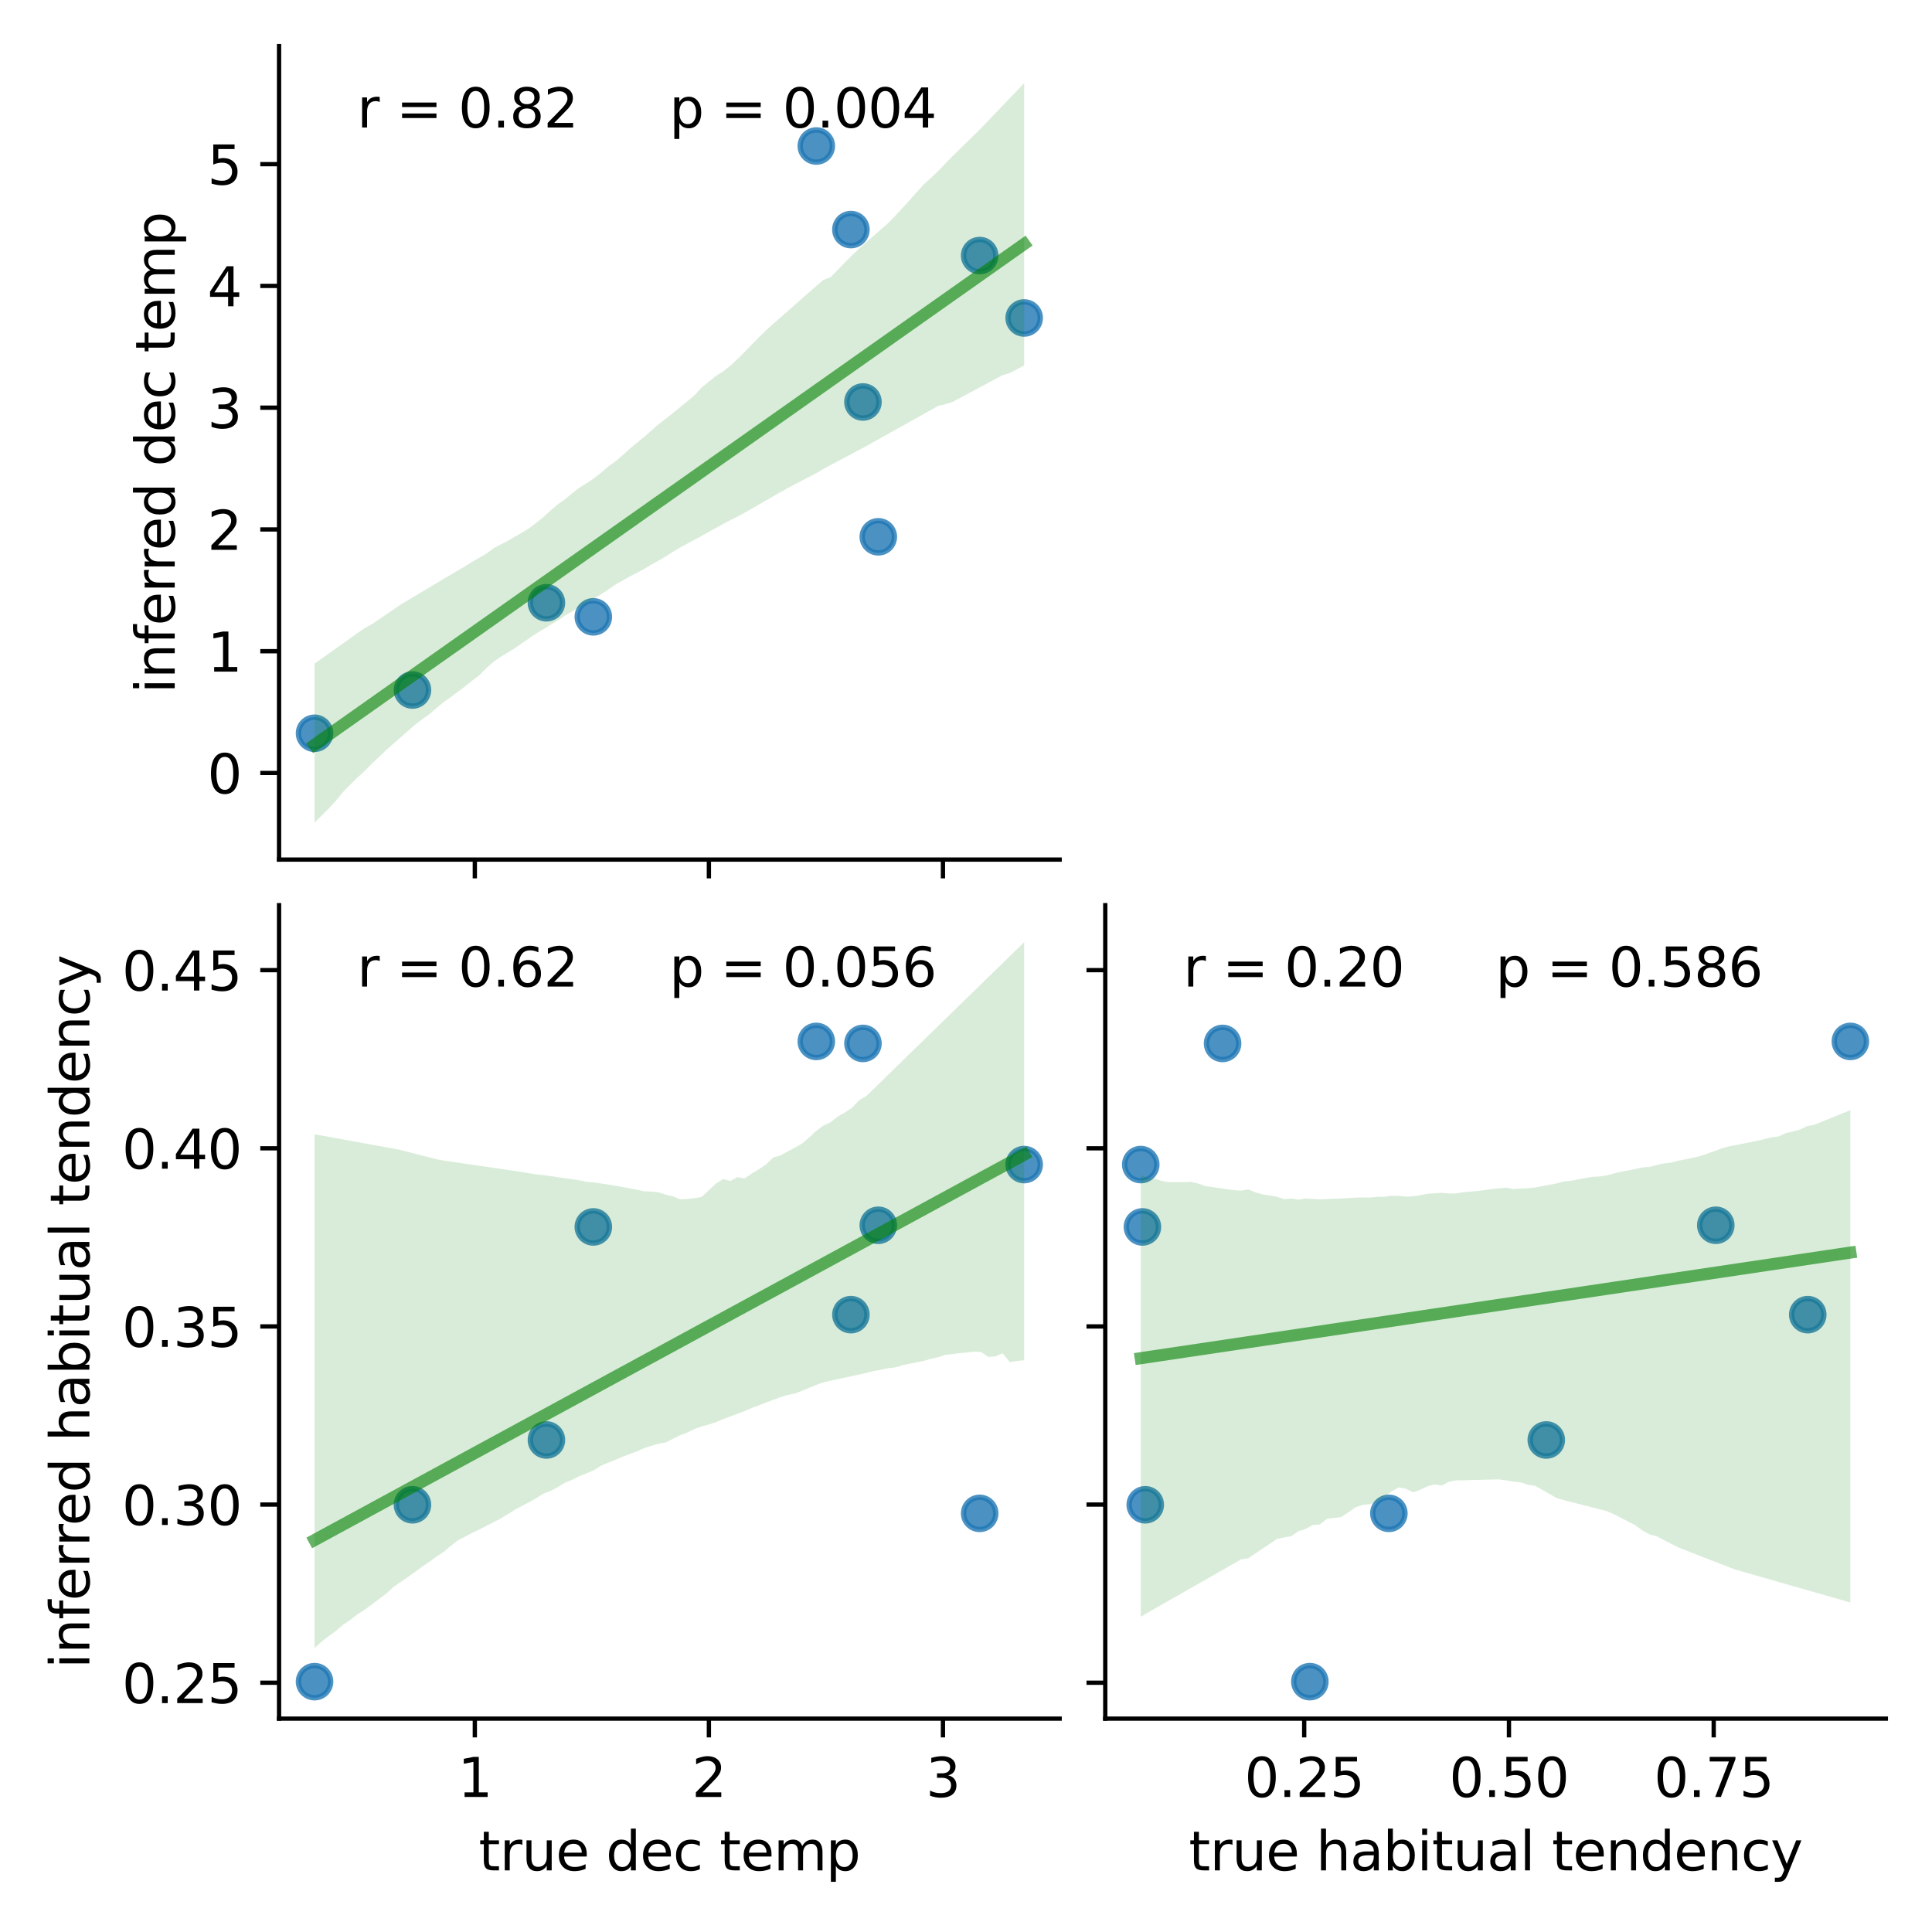 <?xml version="1.0" encoding="utf-8" standalone="no"?>
<!DOCTYPE svg PUBLIC "-//W3C//DTD SVG 1.1//EN"
  "http://www.w3.org/Graphics/SVG/1.1/DTD/svg11.dtd">
<svg xmlns:xlink="http://www.w3.org/1999/xlink" width="360pt" height="360pt" viewBox="0 0 360 360" xmlns="http://www.w3.org/2000/svg" version="1.1">
 <defs>
  <style type="text/css">*{stroke-linejoin: round; stroke-linecap: butt}</style>
 </defs>
 <g id="figure_1">
  <g id="patch_1">
   <path d="M 0 360 
L 360 360 
L 360 0 
L 0 0 
z
" style="fill: #ffffff"/>
  </g>
  <g id="axes_1">
   <g id="patch_2">
    <path d="M 52 160.17 
L 197.45 160.17 
L 197.45 8.6 
L 52 8.6 
z
" style="fill: #ffffff"/>
   </g>
   <g id="PathCollection_1">
    <defs>
     <path id="m4f08f0eeec" d="M 0 3 
C 0.796 3 1.559 2.684 2.121 2.121 
C 2.684 1.559 3 0.796 3 0 
C 3 -0.796 2.684 -1.559 2.121 -2.121 
C 1.559 -2.684 0.796 -3 0 -3 
C -0.796 -3 -1.559 -2.684 -2.121 -2.121 
C -2.684 -1.559 -3 -0.796 -3 0 
C -3 0.796 -2.684 1.559 -2.121 2.121 
C -1.559 2.684 -0.796 3 0 3 
z
" style="stroke: #1f77b4; stroke-opacity: 0.8"/>
    </defs>
    <g clip-path="url(#pb8874074b0)">
     <use xlink:href="#m4f08f0eeec" x="101.819" y="112.316" style="fill: #1f77b4; fill-opacity: 0.8; stroke: #1f77b4; stroke-opacity: 0.8"/>
     <use xlink:href="#m4f08f0eeec" x="152.105" y="27.208" style="fill: #1f77b4; fill-opacity: 0.8; stroke: #1f77b4; stroke-opacity: 0.8"/>
     <use xlink:href="#m4f08f0eeec" x="190.839" y="59.248" style="fill: #1f77b4; fill-opacity: 0.8; stroke: #1f77b4; stroke-opacity: 0.8"/>
     <use xlink:href="#m4f08f0eeec" x="76.854" y="128.574" style="fill: #1f77b4; fill-opacity: 0.8; stroke: #1f77b4; stroke-opacity: 0.8"/>
     <use xlink:href="#m4f08f0eeec" x="163.658" y="100.026" style="fill: #1f77b4; fill-opacity: 0.8; stroke: #1f77b4; stroke-opacity: 0.8"/>
     <use xlink:href="#m4f08f0eeec" x="158.553" y="42.778" style="fill: #1f77b4; fill-opacity: 0.8; stroke: #1f77b4; stroke-opacity: 0.8"/>
     <use xlink:href="#m4f08f0eeec" x="182.548" y="47.622" style="fill: #1f77b4; fill-opacity: 0.8; stroke: #1f77b4; stroke-opacity: 0.8"/>
     <use xlink:href="#m4f08f0eeec" x="58.611" y="136.636" style="fill: #1f77b4; fill-opacity: 0.8; stroke: #1f77b4; stroke-opacity: 0.8"/>
     <use xlink:href="#m4f08f0eeec" x="110.559" y="114.94" style="fill: #1f77b4; fill-opacity: 0.8; stroke: #1f77b4; stroke-opacity: 0.8"/>
     <use xlink:href="#m4f08f0eeec" x="160.797" y="74.902" style="fill: #1f77b4; fill-opacity: 0.8; stroke: #1f77b4; stroke-opacity: 0.8"/>
    </g>
   </g>
   <g id="PolyCollection_1">
    <path d="M 58.611 123.635 
L 58.611 153.28 
L 59.947 151.958 
L 61.283 150.624 
L 62.618 149.179 
L 63.954 147.542 
L 65.29 146.179 
L 66.625 144.886 
L 67.961 143.64 
L 69.296 142.304 
L 70.632 141.031 
L 71.968 139.753 
L 73.303 138.579 
L 74.639 137.406 
L 75.975 136.237 
L 77.31 135.067 
L 78.646 134.049 
L 79.981 133.102 
L 81.317 131.945 
L 82.653 130.833 
L 83.988 129.903 
L 85.324 128.886 
L 86.66 127.9 
L 87.995 126.832 
L 89.331 125.82 
L 90.666 124.452 
L 92.002 123.285 
L 93.338 122.367 
L 94.673 121.55 
L 96.009 120.734 
L 97.345 119.796 
L 98.68 118.874 
L 100.016 117.989 
L 101.351 117.184 
L 102.687 116.343 
L 104.023 115.571 
L 105.358 114.65 
L 106.694 113.889 
L 108.03 113.094 
L 109.365 112.258 
L 110.701 111.509 
L 112.037 110.712 
L 113.372 109.832 
L 114.708 108.91 
L 116.043 108.161 
L 117.379 107.399 
L 118.715 106.725 
L 120.05 106.001 
L 121.386 105.191 
L 122.722 104.467 
L 124.057 103.675 
L 125.393 102.817 
L 126.728 102.042 
L 128.064 101.304 
L 129.4 100.577 
L 130.735 99.862 
L 132.071 99.101 
L 133.407 98.37 
L 134.742 97.64 
L 136.078 96.929 
L 137.413 96.276 
L 138.749 95.547 
L 140.085 94.778 
L 141.42 94.009 
L 142.756 93.241 
L 144.092 92.472 
L 145.427 91.703 
L 146.763 90.963 
L 148.099 90.235 
L 149.434 89.55 
L 150.77 88.864 
L 152.105 88.178 
L 153.441 87.385 
L 154.777 86.654 
L 156.112 85.945 
L 157.448 85.236 
L 158.784 84.527 
L 160.119 83.817 
L 161.455 83.104 
L 162.79 82.357 
L 164.126 81.611 
L 165.462 80.864 
L 166.797 80.118 
L 168.133 79.371 
L 169.469 78.625 
L 170.804 77.878 
L 172.14 77.132 
L 173.475 76.385 
L 174.811 75.639 
L 176.147 75.324 
L 177.482 74.897 
L 178.818 74.184 
L 180.154 73.471 
L 181.489 72.757 
L 182.825 72.044 
L 184.16 71.331 
L 185.496 70.618 
L 186.832 69.904 
L 188.167 69.505 
L 189.503 68.8 
L 190.839 68.095 
L 190.839 15.49 
L 190.839 15.49 
L 189.503 16.886 
L 188.167 18.281 
L 186.832 19.677 
L 185.496 21.073 
L 184.16 22.469 
L 182.825 23.865 
L 181.489 25.189 
L 180.154 26.495 
L 178.818 27.801 
L 177.482 29.107 
L 176.147 30.479 
L 174.811 31.874 
L 173.475 33.14 
L 172.14 34.353 
L 170.804 35.832 
L 169.469 37.312 
L 168.133 38.792 
L 166.797 40.242 
L 165.462 41.594 
L 164.126 42.767 
L 162.79 43.94 
L 161.455 45.114 
L 160.119 46.29 
L 158.784 47.537 
L 157.448 48.909 
L 156.112 50.278 
L 154.777 51.651 
L 153.441 52.141 
L 152.105 53.296 
L 150.77 54.459 
L 149.434 55.633 
L 148.099 56.807 
L 146.763 57.986 
L 145.427 59.159 
L 144.092 60.329 
L 142.756 61.527 
L 141.42 62.835 
L 140.085 64.202 
L 138.749 65.575 
L 137.413 66.914 
L 136.078 68.157 
L 134.742 69.21 
L 133.407 70.041 
L 132.071 71.123 
L 130.735 72.218 
L 129.4 73.658 
L 128.064 74.764 
L 126.728 75.873 
L 125.393 76.97 
L 124.057 78.021 
L 122.722 79.044 
L 121.386 80.214 
L 120.05 81.383 
L 118.715 82.487 
L 117.379 83.587 
L 116.043 84.803 
L 114.708 85.952 
L 113.372 86.895 
L 112.037 88.053 
L 110.701 89.097 
L 109.365 90.008 
L 108.03 90.82 
L 106.694 91.849 
L 105.358 92.969 
L 104.023 93.905 
L 102.687 95.043 
L 101.351 96.264 
L 100.016 97.35 
L 98.68 98.376 
L 97.345 99.203 
L 96.009 99.959 
L 94.673 100.75 
L 93.338 101.439 
L 92.002 102.129 
L 90.666 103.129 
L 89.331 103.925 
L 87.995 104.686 
L 86.66 105.509 
L 85.324 106.299 
L 83.988 107.089 
L 82.653 107.879 
L 81.317 108.674 
L 79.981 109.471 
L 78.646 110.268 
L 77.31 111.064 
L 75.975 111.861 
L 74.639 112.666 
L 73.303 113.58 
L 71.968 114.494 
L 70.632 115.41 
L 69.296 116.295 
L 67.961 117.041 
L 66.625 117.96 
L 65.29 118.91 
L 63.954 119.86 
L 62.618 120.811 
L 61.283 121.761 
L 59.947 122.712 
L 58.611 123.635 
z
" clip-path="url(#pb8874074b0)" style="fill: #008000; fill-opacity: 0.15"/>
   </g>
   <g id="matplotlib.axis_1">
    <g id="xtick_1">
     <g id="line2d_1">
      <defs>
       <path id="mfe75485757" d="M 0 0 
L 0 3.5 
" style="stroke: #000000; stroke-width: 0.8"/>
      </defs>
      <g>
       <use xlink:href="#mfe75485757" x="88.478" y="160.17" style="stroke: #000000; stroke-width: 0.8"/>
      </g>
     </g>
    </g>
    <g id="xtick_2">
     <g id="line2d_2">
      <g>
       <use xlink:href="#mfe75485757" x="132.092" y="160.17" style="stroke: #000000; stroke-width: 0.8"/>
      </g>
     </g>
    </g>
    <g id="xtick_3">
     <g id="line2d_3">
      <g>
       <use xlink:href="#mfe75485757" x="175.706" y="160.17" style="stroke: #000000; stroke-width: 0.8"/>
      </g>
     </g>
    </g>
   </g>
   <g id="matplotlib.axis_2">
    <g id="ytick_1">
     <g id="line2d_4">
      <defs>
       <path id="m437e0c4a50" d="M 0 0 
L -3.5 0 
" style="stroke: #000000; stroke-width: 0.8"/>
      </defs>
      <g>
       <use xlink:href="#m437e0c4a50" x="52" y="144.032" style="stroke: #000000; stroke-width: 0.8"/>
      </g>
     </g>
     <g id="text_1">
      <!-- 0 -->
      <g transform="translate(38.638 147.831) scale(0.1 -0.1)">
       <defs>
        <path id="DejaVuSans-30" d="M 2034 4250 
Q 1547 4250 1301 3770 
Q 1056 3291 1056 2328 
Q 1056 1369 1301 889 
Q 1547 409 2034 409 
Q 2525 409 2770 889 
Q 3016 1369 3016 2328 
Q 3016 3291 2770 3770 
Q 2525 4250 2034 4250 
z
M 2034 4750 
Q 2819 4750 3233 4129 
Q 3647 3509 3647 2328 
Q 3647 1150 3233 529 
Q 2819 -91 2034 -91 
Q 1250 -91 836 529 
Q 422 1150 422 2328 
Q 422 3509 836 4129 
Q 1250 4750 2034 4750 
z
" transform="scale(0.016)"/>
       </defs>
       <use xlink:href="#DejaVuSans-30"/>
      </g>
     </g>
    </g>
    <g id="ytick_2">
     <g id="line2d_5">
      <g>
       <use xlink:href="#m437e0c4a50" x="52" y="121.343" style="stroke: #000000; stroke-width: 0.8"/>
      </g>
     </g>
     <g id="text_2">
      <!-- 1 -->
      <g transform="translate(38.638 125.142) scale(0.1 -0.1)">
       <defs>
        <path id="DejaVuSans-31" d="M 794 531 
L 1825 531 
L 1825 4091 
L 703 3866 
L 703 4441 
L 1819 4666 
L 2450 4666 
L 2450 531 
L 3481 531 
L 3481 0 
L 794 0 
L 794 531 
z
" transform="scale(0.016)"/>
       </defs>
       <use xlink:href="#DejaVuSans-31"/>
      </g>
     </g>
    </g>
    <g id="ytick_3">
     <g id="line2d_6">
      <g>
       <use xlink:href="#m437e0c4a50" x="52" y="98.654" style="stroke: #000000; stroke-width: 0.8"/>
      </g>
     </g>
     <g id="text_3">
      <!-- 2 -->
      <g transform="translate(38.638 102.453) scale(0.1 -0.1)">
       <defs>
        <path id="DejaVuSans-32" d="M 1228 531 
L 3431 531 
L 3431 0 
L 469 0 
L 469 531 
Q 828 903 1448 1529 
Q 2069 2156 2228 2338 
Q 2531 2678 2651 2914 
Q 2772 3150 2772 3378 
Q 2772 3750 2511 3984 
Q 2250 4219 1831 4219 
Q 1534 4219 1204 4116 
Q 875 4013 500 3803 
L 500 4441 
Q 881 4594 1212 4672 
Q 1544 4750 1819 4750 
Q 2544 4750 2975 4387 
Q 3406 4025 3406 3419 
Q 3406 3131 3298 2873 
Q 3191 2616 2906 2266 
Q 2828 2175 2409 1742 
Q 1991 1309 1228 531 
z
" transform="scale(0.016)"/>
       </defs>
       <use xlink:href="#DejaVuSans-32"/>
      </g>
     </g>
    </g>
    <g id="ytick_4">
     <g id="line2d_7">
      <g>
       <use xlink:href="#m437e0c4a50" x="52" y="75.966" style="stroke: #000000; stroke-width: 0.8"/>
      </g>
     </g>
     <g id="text_4">
      <!-- 3 -->
      <g transform="translate(38.638 79.765) scale(0.1 -0.1)">
       <defs>
        <path id="DejaVuSans-33" d="M 2597 2516 
Q 3050 2419 3304 2112 
Q 3559 1806 3559 1356 
Q 3559 666 3084 287 
Q 2609 -91 1734 -91 
Q 1441 -91 1130 -33 
Q 819 25 488 141 
L 488 750 
Q 750 597 1062 519 
Q 1375 441 1716 441 
Q 2309 441 2620 675 
Q 2931 909 2931 1356 
Q 2931 1769 2642 2001 
Q 2353 2234 1838 2234 
L 1294 2234 
L 1294 2753 
L 1863 2753 
Q 2328 2753 2575 2939 
Q 2822 3125 2822 3475 
Q 2822 3834 2567 4026 
Q 2313 4219 1838 4219 
Q 1578 4219 1281 4162 
Q 984 4106 628 3988 
L 628 4550 
Q 988 4650 1302 4700 
Q 1616 4750 1894 4750 
Q 2613 4750 3031 4423 
Q 3450 4097 3450 3541 
Q 3450 3153 3228 2886 
Q 3006 2619 2597 2516 
z
" transform="scale(0.016)"/>
       </defs>
       <use xlink:href="#DejaVuSans-33"/>
      </g>
     </g>
    </g>
    <g id="ytick_5">
     <g id="line2d_8">
      <g>
       <use xlink:href="#m437e0c4a50" x="52" y="53.277" style="stroke: #000000; stroke-width: 0.8"/>
      </g>
     </g>
     <g id="text_5">
      <!-- 4 -->
      <g transform="translate(38.638 57.076) scale(0.1 -0.1)">
       <defs>
        <path id="DejaVuSans-34" d="M 2419 4116 
L 825 1625 
L 2419 1625 
L 2419 4116 
z
M 2253 4666 
L 3047 4666 
L 3047 1625 
L 3713 1625 
L 3713 1100 
L 3047 1100 
L 3047 0 
L 2419 0 
L 2419 1100 
L 313 1100 
L 313 1709 
L 2253 4666 
z
" transform="scale(0.016)"/>
       </defs>
       <use xlink:href="#DejaVuSans-34"/>
      </g>
     </g>
    </g>
    <g id="ytick_6">
     <g id="line2d_9">
      <g>
       <use xlink:href="#m437e0c4a50" x="52" y="30.588" style="stroke: #000000; stroke-width: 0.8"/>
      </g>
     </g>
     <g id="text_6">
      <!-- 5 -->
      <g transform="translate(38.638 34.387) scale(0.1 -0.1)">
       <defs>
        <path id="DejaVuSans-35" d="M 691 4666 
L 3169 4666 
L 3169 4134 
L 1269 4134 
L 1269 2991 
Q 1406 3038 1543 3061 
Q 1681 3084 1819 3084 
Q 2600 3084 3056 2656 
Q 3513 2228 3513 1497 
Q 3513 744 3044 326 
Q 2575 -91 1722 -91 
Q 1428 -91 1123 -41 
Q 819 9 494 109 
L 494 744 
Q 775 591 1075 516 
Q 1375 441 1709 441 
Q 2250 441 2565 725 
Q 2881 1009 2881 1497 
Q 2881 1984 2565 2268 
Q 2250 2553 1709 2553 
Q 1456 2553 1204 2497 
Q 953 2441 691 2322 
L 691 4666 
z
" transform="scale(0.016)"/>
       </defs>
       <use xlink:href="#DejaVuSans-35"/>
      </g>
     </g>
    </g>
    <g id="text_7">
     <!-- inferred dec temp -->
     <g transform="translate(32.558 129.201) rotate(-90) scale(0.1 -0.1)">
      <defs>
       <path id="DejaVuSans-69" d="M 603 3500 
L 1178 3500 
L 1178 0 
L 603 0 
L 603 3500 
z
M 603 4863 
L 1178 4863 
L 1178 4134 
L 603 4134 
L 603 4863 
z
" transform="scale(0.016)"/>
       <path id="DejaVuSans-6e" d="M 3513 2113 
L 3513 0 
L 2938 0 
L 2938 2094 
Q 2938 2591 2744 2837 
Q 2550 3084 2163 3084 
Q 1697 3084 1428 2787 
Q 1159 2491 1159 1978 
L 1159 0 
L 581 0 
L 581 3500 
L 1159 3500 
L 1159 2956 
Q 1366 3272 1645 3428 
Q 1925 3584 2291 3584 
Q 2894 3584 3203 3211 
Q 3513 2838 3513 2113 
z
" transform="scale(0.016)"/>
       <path id="DejaVuSans-66" d="M 2375 4863 
L 2375 4384 
L 1825 4384 
Q 1516 4384 1395 4259 
Q 1275 4134 1275 3809 
L 1275 3500 
L 2222 3500 
L 2222 3053 
L 1275 3053 
L 1275 0 
L 697 0 
L 697 3053 
L 147 3053 
L 147 3500 
L 697 3500 
L 697 3744 
Q 697 4328 969 4595 
Q 1241 4863 1831 4863 
L 2375 4863 
z
" transform="scale(0.016)"/>
       <path id="DejaVuSans-65" d="M 3597 1894 
L 3597 1613 
L 953 1613 
Q 991 1019 1311 708 
Q 1631 397 2203 397 
Q 2534 397 2845 478 
Q 3156 559 3463 722 
L 3463 178 
Q 3153 47 2828 -22 
Q 2503 -91 2169 -91 
Q 1331 -91 842 396 
Q 353 884 353 1716 
Q 353 2575 817 3079 
Q 1281 3584 2069 3584 
Q 2775 3584 3186 3129 
Q 3597 2675 3597 1894 
z
M 3022 2063 
Q 3016 2534 2758 2815 
Q 2500 3097 2075 3097 
Q 1594 3097 1305 2825 
Q 1016 2553 972 2059 
L 3022 2063 
z
" transform="scale(0.016)"/>
       <path id="DejaVuSans-72" d="M 2631 2963 
Q 2534 3019 2420 3045 
Q 2306 3072 2169 3072 
Q 1681 3072 1420 2755 
Q 1159 2438 1159 1844 
L 1159 0 
L 581 0 
L 581 3500 
L 1159 3500 
L 1159 2956 
Q 1341 3275 1631 3429 
Q 1922 3584 2338 3584 
Q 2397 3584 2469 3576 
Q 2541 3569 2628 3553 
L 2631 2963 
z
" transform="scale(0.016)"/>
       <path id="DejaVuSans-64" d="M 2906 2969 
L 2906 4863 
L 3481 4863 
L 3481 0 
L 2906 0 
L 2906 525 
Q 2725 213 2448 61 
Q 2172 -91 1784 -91 
Q 1150 -91 751 415 
Q 353 922 353 1747 
Q 353 2572 751 3078 
Q 1150 3584 1784 3584 
Q 2172 3584 2448 3432 
Q 2725 3281 2906 2969 
z
M 947 1747 
Q 947 1113 1208 752 
Q 1469 391 1925 391 
Q 2381 391 2643 752 
Q 2906 1113 2906 1747 
Q 2906 2381 2643 2742 
Q 2381 3103 1925 3103 
Q 1469 3103 1208 2742 
Q 947 2381 947 1747 
z
" transform="scale(0.016)"/>
       <path id="DejaVuSans-20" transform="scale(0.016)"/>
       <path id="DejaVuSans-63" d="M 3122 3366 
L 3122 2828 
Q 2878 2963 2633 3030 
Q 2388 3097 2138 3097 
Q 1578 3097 1268 2742 
Q 959 2388 959 1747 
Q 959 1106 1268 751 
Q 1578 397 2138 397 
Q 2388 397 2633 464 
Q 2878 531 3122 666 
L 3122 134 
Q 2881 22 2623 -34 
Q 2366 -91 2075 -91 
Q 1284 -91 818 406 
Q 353 903 353 1747 
Q 353 2603 823 3093 
Q 1294 3584 2113 3584 
Q 2378 3584 2631 3529 
Q 2884 3475 3122 3366 
z
" transform="scale(0.016)"/>
       <path id="DejaVuSans-74" d="M 1172 4494 
L 1172 3500 
L 2356 3500 
L 2356 3053 
L 1172 3053 
L 1172 1153 
Q 1172 725 1289 603 
Q 1406 481 1766 481 
L 2356 481 
L 2356 0 
L 1766 0 
Q 1100 0 847 248 
Q 594 497 594 1153 
L 594 3053 
L 172 3053 
L 172 3500 
L 594 3500 
L 594 4494 
L 1172 4494 
z
" transform="scale(0.016)"/>
       <path id="DejaVuSans-6d" d="M 3328 2828 
Q 3544 3216 3844 3400 
Q 4144 3584 4550 3584 
Q 5097 3584 5394 3201 
Q 5691 2819 5691 2113 
L 5691 0 
L 5113 0 
L 5113 2094 
Q 5113 2597 4934 2840 
Q 4756 3084 4391 3084 
Q 3944 3084 3684 2787 
Q 3425 2491 3425 1978 
L 3425 0 
L 2847 0 
L 2847 2094 
Q 2847 2600 2669 2842 
Q 2491 3084 2119 3084 
Q 1678 3084 1418 2786 
Q 1159 2488 1159 1978 
L 1159 0 
L 581 0 
L 581 3500 
L 1159 3500 
L 1159 2956 
Q 1356 3278 1631 3431 
Q 1906 3584 2284 3584 
Q 2666 3584 2933 3390 
Q 3200 3197 3328 2828 
z
" transform="scale(0.016)"/>
       <path id="DejaVuSans-70" d="M 1159 525 
L 1159 -1331 
L 581 -1331 
L 581 3500 
L 1159 3500 
L 1159 2969 
Q 1341 3281 1617 3432 
Q 1894 3584 2278 3584 
Q 2916 3584 3314 3078 
Q 3713 2572 3713 1747 
Q 3713 922 3314 415 
Q 2916 -91 2278 -91 
Q 1894 -91 1617 61 
Q 1341 213 1159 525 
z
M 3116 1747 
Q 3116 2381 2855 2742 
Q 2594 3103 2138 3103 
Q 1681 3103 1420 2742 
Q 1159 2381 1159 1747 
Q 1159 1113 1420 752 
Q 1681 391 2138 391 
Q 2594 391 2855 752 
Q 3116 1113 3116 1747 
z
" transform="scale(0.016)"/>
      </defs>
      <use xlink:href="#DejaVuSans-69"/>
      <use xlink:href="#DejaVuSans-6e" x="27.783"/>
      <use xlink:href="#DejaVuSans-66" x="91.162"/>
      <use xlink:href="#DejaVuSans-65" x="126.367"/>
      <use xlink:href="#DejaVuSans-72" x="187.891"/>
      <use xlink:href="#DejaVuSans-72" x="227.254"/>
      <use xlink:href="#DejaVuSans-65" x="266.117"/>
      <use xlink:href="#DejaVuSans-64" x="327.641"/>
      <use xlink:href="#DejaVuSans-20" x="391.117"/>
      <use xlink:href="#DejaVuSans-64" x="422.904"/>
      <use xlink:href="#DejaVuSans-65" x="486.381"/>
      <use xlink:href="#DejaVuSans-63" x="547.904"/>
      <use xlink:href="#DejaVuSans-20" x="602.885"/>
      <use xlink:href="#DejaVuSans-74" x="634.672"/>
      <use xlink:href="#DejaVuSans-65" x="673.881"/>
      <use xlink:href="#DejaVuSans-6d" x="735.404"/>
      <use xlink:href="#DejaVuSans-70" x="832.816"/>
     </g>
    </g>
   </g>
   <g id="line2d_10">
    <path d="M 58.611 138.773 
L 59.947 137.83 
L 61.283 136.888 
L 62.618 135.945 
L 63.954 135.003 
L 65.29 134.061 
L 66.625 133.118 
L 67.961 132.176 
L 69.296 131.233 
L 70.632 130.291 
L 71.968 129.348 
L 73.303 128.406 
L 74.639 127.464 
L 75.975 126.521 
L 77.31 125.579 
L 78.646 124.636 
L 79.981 123.694 
L 81.317 122.751 
L 82.653 121.809 
L 83.988 120.867 
L 85.324 119.924 
L 86.66 118.982 
L 87.995 118.039 
L 89.331 117.097 
L 90.666 116.154 
L 92.002 115.212 
L 93.338 114.27 
L 94.673 113.327 
L 96.009 112.385 
L 97.345 111.442 
L 98.68 110.5 
L 100.016 109.557 
L 101.351 108.615 
L 102.687 107.673 
L 104.023 106.73 
L 105.358 105.788 
L 106.694 104.845 
L 108.03 103.903 
L 109.365 102.96 
L 110.701 102.018 
L 112.037 101.076 
L 113.372 100.133 
L 114.708 99.191 
L 116.043 98.248 
L 117.379 97.306 
L 118.715 96.364 
L 120.05 95.421 
L 121.386 94.479 
L 122.722 93.536 
L 124.057 92.594 
L 125.393 91.651 
L 126.728 90.709 
L 128.064 89.767 
L 129.4 88.824 
L 130.735 87.882 
L 132.071 86.939 
L 133.407 85.997 
L 134.742 85.054 
L 136.078 84.112 
L 137.413 83.17 
L 138.749 82.227 
L 140.085 81.285 
L 141.42 80.342 
L 142.756 79.4 
L 144.092 78.457 
L 145.427 77.515 
L 146.763 76.573 
L 148.099 75.63 
L 149.434 74.688 
L 150.77 73.745 
L 152.105 72.803 
L 153.441 71.86 
L 154.777 70.918 
L 156.112 69.976 
L 157.448 69.033 
L 158.784 68.091 
L 160.119 67.148 
L 161.455 66.206 
L 162.79 65.263 
L 164.126 64.321 
L 165.462 63.379 
L 166.797 62.436 
L 168.133 61.494 
L 169.469 60.551 
L 170.804 59.609 
L 172.14 58.667 
L 173.475 57.724 
L 174.811 56.782 
L 176.147 55.839 
L 177.482 54.897 
L 178.818 53.954 
L 180.154 53.012 
L 181.489 52.07 
L 182.825 51.127 
L 184.16 50.185 
L 185.496 49.242 
L 186.832 48.3 
L 188.167 47.357 
L 189.503 46.415 
L 190.839 45.473 
" clip-path="url(#pb8874074b0)" style="fill: none; stroke: #008000; stroke-opacity: 0.6; stroke-width: 2.25; stroke-linecap: square"/>
   </g>
   <g id="patch_3">
    <path d="M 52 160.17 
L 52 8.6 
" style="fill: none; stroke: #000000; stroke-width: 0.8; stroke-linejoin: miter; stroke-linecap: square"/>
   </g>
   <g id="patch_4">
    <path d="M 52 160.17 
L 197.45 160.17 
" style="fill: none; stroke: #000000; stroke-width: 0.8; stroke-linejoin: miter; stroke-linecap: square"/>
   </g>
   <g id="text_8">
    <!-- r = 0.82  -->
    <g transform="translate(66.545 23.757) scale(0.1 -0.1)">
     <defs>
      <path id="DejaVuSans-3d" d="M 678 2906 
L 4684 2906 
L 4684 2381 
L 678 2381 
L 678 2906 
z
M 678 1631 
L 4684 1631 
L 4684 1100 
L 678 1100 
L 678 1631 
z
" transform="scale(0.016)"/>
      <path id="DejaVuSans-2e" d="M 684 794 
L 1344 794 
L 1344 0 
L 684 0 
L 684 794 
z
" transform="scale(0.016)"/>
      <path id="DejaVuSans-38" d="M 2034 2216 
Q 1584 2216 1326 1975 
Q 1069 1734 1069 1313 
Q 1069 891 1326 650 
Q 1584 409 2034 409 
Q 2484 409 2743 651 
Q 3003 894 3003 1313 
Q 3003 1734 2745 1975 
Q 2488 2216 2034 2216 
z
M 1403 2484 
Q 997 2584 770 2862 
Q 544 3141 544 3541 
Q 544 4100 942 4425 
Q 1341 4750 2034 4750 
Q 2731 4750 3128 4425 
Q 3525 4100 3525 3541 
Q 3525 3141 3298 2862 
Q 3072 2584 2669 2484 
Q 3125 2378 3379 2068 
Q 3634 1759 3634 1313 
Q 3634 634 3220 271 
Q 2806 -91 2034 -91 
Q 1263 -91 848 271 
Q 434 634 434 1313 
Q 434 1759 690 2068 
Q 947 2378 1403 2484 
z
M 1172 3481 
Q 1172 3119 1398 2916 
Q 1625 2713 2034 2713 
Q 2441 2713 2670 2916 
Q 2900 3119 2900 3481 
Q 2900 3844 2670 4047 
Q 2441 4250 2034 4250 
Q 1625 4250 1398 4047 
Q 1172 3844 1172 3481 
z
" transform="scale(0.016)"/>
     </defs>
     <use xlink:href="#DejaVuSans-72"/>
     <use xlink:href="#DejaVuSans-20" x="41.113"/>
     <use xlink:href="#DejaVuSans-3d" x="72.9"/>
     <use xlink:href="#DejaVuSans-20" x="156.689"/>
     <use xlink:href="#DejaVuSans-30" x="188.477"/>
     <use xlink:href="#DejaVuSans-2e" x="252.1"/>
     <use xlink:href="#DejaVuSans-38" x="283.887"/>
     <use xlink:href="#DejaVuSans-32" x="347.51"/>
     <use xlink:href="#DejaVuSans-20" x="411.133"/>
    </g>
   </g>
   <g id="text_9">
    <!-- p = 0.004 -->
    <g transform="translate(124.725 23.757) scale(0.1 -0.1)">
     <use xlink:href="#DejaVuSans-70"/>
     <use xlink:href="#DejaVuSans-20" x="63.477"/>
     <use xlink:href="#DejaVuSans-3d" x="95.264"/>
     <use xlink:href="#DejaVuSans-20" x="179.053"/>
     <use xlink:href="#DejaVuSans-30" x="210.84"/>
     <use xlink:href="#DejaVuSans-2e" x="274.463"/>
     <use xlink:href="#DejaVuSans-30" x="306.25"/>
     <use xlink:href="#DejaVuSans-30" x="369.873"/>
     <use xlink:href="#DejaVuSans-34" x="433.496"/>
    </g>
   </g>
  </g>
  <g id="axes_2">
   <g id="patch_5">
    <path d="M 52 320.24 
L 197.45 320.24 
L 197.45 168.67 
L 52 168.67 
z
" style="fill: #ffffff"/>
   </g>
   <g id="PathCollection_2">
    <g clip-path="url(#pb552f0aad5)">
     <use xlink:href="#m4f08f0eeec" x="101.819" y="268.319" style="fill: #1f77b4; fill-opacity: 0.8; stroke: #1f77b4; stroke-opacity: 0.8"/>
     <use xlink:href="#m4f08f0eeec" x="152.105" y="194.052" style="fill: #1f77b4; fill-opacity: 0.8; stroke: #1f77b4; stroke-opacity: 0.8"/>
     <use xlink:href="#m4f08f0eeec" x="190.839" y="217" style="fill: #1f77b4; fill-opacity: 0.8; stroke: #1f77b4; stroke-opacity: 0.8"/>
     <use xlink:href="#m4f08f0eeec" x="76.854" y="280.394" style="fill: #1f77b4; fill-opacity: 0.8; stroke: #1f77b4; stroke-opacity: 0.8"/>
     <use xlink:href="#m4f08f0eeec" x="163.658" y="228.31" style="fill: #1f77b4; fill-opacity: 0.8; stroke: #1f77b4; stroke-opacity: 0.8"/>
     <use xlink:href="#m4f08f0eeec" x="158.553" y="244.966" style="fill: #1f77b4; fill-opacity: 0.8; stroke: #1f77b4; stroke-opacity: 0.8"/>
     <use xlink:href="#m4f08f0eeec" x="182.548" y="281.993" style="fill: #1f77b4; fill-opacity: 0.8; stroke: #1f77b4; stroke-opacity: 0.8"/>
     <use xlink:href="#m4f08f0eeec" x="58.611" y="313.35" style="fill: #1f77b4; fill-opacity: 0.8; stroke: #1f77b4; stroke-opacity: 0.8"/>
     <use xlink:href="#m4f08f0eeec" x="110.559" y="228.621" style="fill: #1f77b4; fill-opacity: 0.8; stroke: #1f77b4; stroke-opacity: 0.8"/>
     <use xlink:href="#m4f08f0eeec" x="160.797" y="194.428" style="fill: #1f77b4; fill-opacity: 0.8; stroke: #1f77b4; stroke-opacity: 0.8"/>
    </g>
   </g>
   <g id="PolyCollection_2">
    <path d="M 58.611 211.353 
L 58.611 307.092 
L 59.947 305.88 
L 61.283 304.842 
L 62.618 303.888 
L 63.954 302.716 
L 65.29 301.841 
L 66.625 300.788 
L 67.961 299.952 
L 69.296 298.956 
L 70.632 297.95 
L 71.968 296.947 
L 73.303 295.729 
L 74.639 294.789 
L 75.975 293.867 
L 77.31 292.934 
L 78.646 291.933 
L 79.981 291.051 
L 81.317 290.058 
L 82.653 289.188 
L 83.988 288.058 
L 85.324 287.028 
L 86.66 286.338 
L 87.995 285.626 
L 89.331 284.99 
L 90.666 284.297 
L 92.002 283.616 
L 93.338 282.932 
L 94.673 282.11 
L 96.009 281.275 
L 97.345 280.564 
L 98.68 279.864 
L 100.016 279.096 
L 101.351 278.269 
L 102.687 277.787 
L 104.023 277.028 
L 105.358 276.244 
L 106.694 275.706 
L 108.03 275.019 
L 109.365 274.502 
L 110.701 273.929 
L 112.037 273.083 
L 113.372 272.526 
L 114.708 272.012 
L 116.043 271.432 
L 117.379 270.932 
L 118.715 270.43 
L 120.05 269.83 
L 121.386 269.4 
L 122.722 269.013 
L 124.057 268.784 
L 125.393 268.09 
L 126.728 267.439 
L 128.064 266.932 
L 129.4 266.285 
L 130.735 265.799 
L 132.071 265.44 
L 133.407 264.996 
L 134.742 264.436 
L 136.078 263.94 
L 137.413 263.438 
L 138.749 262.934 
L 140.085 262.349 
L 141.42 261.86 
L 142.756 261.336 
L 144.092 260.841 
L 145.427 260.346 
L 146.763 259.937 
L 148.099 259.663 
L 149.434 259.163 
L 150.77 258.6 
L 152.105 258.044 
L 153.441 257.58 
L 154.777 257.28 
L 156.112 256.985 
L 157.448 256.702 
L 158.784 256.407 
L 160.119 256.112 
L 161.455 255.817 
L 162.79 255.473 
L 164.126 255.239 
L 165.462 254.951 
L 166.797 254.805 
L 168.133 254.393 
L 169.469 254.118 
L 170.804 253.854 
L 172.14 253.578 
L 173.475 253.198 
L 174.811 252.904 
L 176.147 252.452 
L 177.482 252.326 
L 178.818 252.144 
L 180.154 252.017 
L 181.489 251.866 
L 182.825 251.932 
L 184.16 252.847 
L 185.496 252.737 
L 186.832 252.164 
L 188.167 253.821 
L 189.503 253.608 
L 190.839 253.457 
L 190.839 175.56 
L 190.839 175.56 
L 189.503 176.863 
L 188.167 178.166 
L 186.832 179.469 
L 185.496 180.771 
L 184.16 182.072 
L 182.825 183.374 
L 181.489 184.675 
L 180.154 185.977 
L 178.818 187.278 
L 177.482 188.58 
L 176.147 189.881 
L 174.811 191.183 
L 173.475 192.484 
L 172.14 193.786 
L 170.804 195.087 
L 169.469 196.389 
L 168.133 197.69 
L 166.797 198.991 
L 165.462 200.294 
L 164.126 201.6 
L 162.79 202.906 
L 161.455 204.211 
L 160.119 204.976 
L 158.784 206.386 
L 157.448 207.293 
L 156.112 208.028 
L 154.777 209.12 
L 153.441 209.724 
L 152.105 210.701 
L 150.77 211.966 
L 149.434 213.102 
L 148.099 213.866 
L 146.763 214.553 
L 145.427 215.322 
L 144.092 215.675 
L 142.756 216.968 
L 141.42 217.872 
L 140.085 218.675 
L 138.749 219.583 
L 137.413 219.34 
L 136.078 220.054 
L 134.742 219.707 
L 133.407 220.53 
L 132.071 221.787 
L 130.735 223.029 
L 129.4 223.262 
L 128.064 223.407 
L 126.728 223.469 
L 125.393 222.921 
L 124.057 222.62 
L 122.722 222.163 
L 121.386 222.037 
L 120.05 221.989 
L 118.715 221.688 
L 117.379 221.438 
L 116.043 221.192 
L 114.708 220.946 
L 113.372 220.724 
L 112.037 220.529 
L 110.701 220.334 
L 109.365 220.225 
L 108.03 219.946 
L 106.694 219.748 
L 105.358 219.552 
L 104.023 219.357 
L 102.687 219.162 
L 101.351 218.973 
L 100.016 218.841 
L 98.68 218.63 
L 97.345 218.396 
L 96.009 218.201 
L 94.673 218.006 
L 93.338 217.81 
L 92.002 217.615 
L 90.666 217.42 
L 89.331 217.225 
L 87.995 217.03 
L 86.66 216.835 
L 85.324 216.639 
L 83.988 216.444 
L 82.653 216.249 
L 81.317 216.003 
L 79.981 215.659 
L 78.646 215.316 
L 77.31 214.973 
L 75.975 214.63 
L 74.639 214.287 
L 73.303 214.022 
L 71.968 213.778 
L 70.632 213.535 
L 69.296 213.291 
L 67.961 213.048 
L 66.625 212.804 
L 65.29 212.561 
L 63.954 212.318 
L 62.618 212.077 
L 61.283 211.835 
L 59.947 211.594 
L 58.611 211.353 
z
" clip-path="url(#pb552f0aad5)" style="fill: #008000; fill-opacity: 0.15"/>
   </g>
   <g id="matplotlib.axis_3">
    <g id="xtick_4">
     <g id="line2d_11">
      <g>
       <use xlink:href="#mfe75485757" x="88.478" y="320.24" style="stroke: #000000; stroke-width: 0.8"/>
      </g>
     </g>
     <g id="text_10">
      <!-- 1 -->
      <g transform="translate(85.297 334.838) scale(0.1 -0.1)">
       <use xlink:href="#DejaVuSans-31"/>
      </g>
     </g>
    </g>
    <g id="xtick_5">
     <g id="line2d_12">
      <g>
       <use xlink:href="#mfe75485757" x="132.092" y="320.24" style="stroke: #000000; stroke-width: 0.8"/>
      </g>
     </g>
     <g id="text_11">
      <!-- 2 -->
      <g transform="translate(128.911 334.838) scale(0.1 -0.1)">
       <use xlink:href="#DejaVuSans-32"/>
      </g>
     </g>
    </g>
    <g id="xtick_6">
     <g id="line2d_13">
      <g>
       <use xlink:href="#mfe75485757" x="175.706" y="320.24" style="stroke: #000000; stroke-width: 0.8"/>
      </g>
     </g>
     <g id="text_12">
      <!-- 3 -->
      <g transform="translate(172.525 334.838) scale(0.1 -0.1)">
       <use xlink:href="#DejaVuSans-33"/>
      </g>
     </g>
    </g>
    <g id="text_13">
     <!-- true dec temp -->
     <g transform="translate(89.205 348.517) scale(0.1 -0.1)">
      <defs>
       <path id="DejaVuSans-75" d="M 544 1381 
L 544 3500 
L 1119 3500 
L 1119 1403 
Q 1119 906 1312 657 
Q 1506 409 1894 409 
Q 2359 409 2629 706 
Q 2900 1003 2900 1516 
L 2900 3500 
L 3475 3500 
L 3475 0 
L 2900 0 
L 2900 538 
Q 2691 219 2414 64 
Q 2138 -91 1772 -91 
Q 1169 -91 856 284 
Q 544 659 544 1381 
z
M 1991 3584 
L 1991 3584 
z
" transform="scale(0.016)"/>
      </defs>
      <use xlink:href="#DejaVuSans-74"/>
      <use xlink:href="#DejaVuSans-72" x="39.209"/>
      <use xlink:href="#DejaVuSans-75" x="80.322"/>
      <use xlink:href="#DejaVuSans-65" x="143.701"/>
      <use xlink:href="#DejaVuSans-20" x="205.225"/>
      <use xlink:href="#DejaVuSans-64" x="237.012"/>
      <use xlink:href="#DejaVuSans-65" x="300.488"/>
      <use xlink:href="#DejaVuSans-63" x="362.012"/>
      <use xlink:href="#DejaVuSans-20" x="416.992"/>
      <use xlink:href="#DejaVuSans-74" x="448.779"/>
      <use xlink:href="#DejaVuSans-65" x="487.988"/>
      <use xlink:href="#DejaVuSans-6d" x="549.512"/>
      <use xlink:href="#DejaVuSans-70" x="646.924"/>
     </g>
    </g>
   </g>
   <g id="matplotlib.axis_4">
    <g id="ytick_7">
     <g id="line2d_14">
      <g>
       <use xlink:href="#m437e0c4a50" x="52" y="313.552" style="stroke: #000000; stroke-width: 0.8"/>
      </g>
     </g>
     <g id="text_14">
      <!-- 0.25 -->
      <g transform="translate(22.734 317.351) scale(0.1 -0.1)">
       <use xlink:href="#DejaVuSans-30"/>
       <use xlink:href="#DejaVuSans-2e" x="63.623"/>
       <use xlink:href="#DejaVuSans-32" x="95.41"/>
       <use xlink:href="#DejaVuSans-35" x="159.033"/>
      </g>
     </g>
    </g>
    <g id="ytick_8">
     <g id="line2d_15">
      <g>
       <use xlink:href="#m437e0c4a50" x="52" y="280.357" style="stroke: #000000; stroke-width: 0.8"/>
      </g>
     </g>
     <g id="text_15">
      <!-- 0.30 -->
      <g transform="translate(22.734 284.157) scale(0.1 -0.1)">
       <use xlink:href="#DejaVuSans-30"/>
       <use xlink:href="#DejaVuSans-2e" x="63.623"/>
       <use xlink:href="#DejaVuSans-33" x="95.41"/>
       <use xlink:href="#DejaVuSans-30" x="159.033"/>
      </g>
     </g>
    </g>
    <g id="ytick_9">
     <g id="line2d_16">
      <g>
       <use xlink:href="#m437e0c4a50" x="52" y="247.163" style="stroke: #000000; stroke-width: 0.8"/>
      </g>
     </g>
     <g id="text_16">
      <!-- 0.35 -->
      <g transform="translate(22.734 250.962) scale(0.1 -0.1)">
       <use xlink:href="#DejaVuSans-30"/>
       <use xlink:href="#DejaVuSans-2e" x="63.623"/>
       <use xlink:href="#DejaVuSans-33" x="95.41"/>
       <use xlink:href="#DejaVuSans-35" x="159.033"/>
      </g>
     </g>
    </g>
    <g id="ytick_10">
     <g id="line2d_17">
      <g>
       <use xlink:href="#m437e0c4a50" x="52" y="213.968" style="stroke: #000000; stroke-width: 0.8"/>
      </g>
     </g>
     <g id="text_17">
      <!-- 0.40 -->
      <g transform="translate(22.734 217.768) scale(0.1 -0.1)">
       <use xlink:href="#DejaVuSans-30"/>
       <use xlink:href="#DejaVuSans-2e" x="63.623"/>
       <use xlink:href="#DejaVuSans-34" x="95.41"/>
       <use xlink:href="#DejaVuSans-30" x="159.033"/>
      </g>
     </g>
    </g>
    <g id="ytick_11">
     <g id="line2d_18">
      <g>
       <use xlink:href="#m437e0c4a50" x="52" y="180.774" style="stroke: #000000; stroke-width: 0.8"/>
      </g>
     </g>
     <g id="text_18">
      <!-- 0.45 -->
      <g transform="translate(22.734 184.573) scale(0.1 -0.1)">
       <use xlink:href="#DejaVuSans-30"/>
       <use xlink:href="#DejaVuSans-2e" x="63.623"/>
       <use xlink:href="#DejaVuSans-34" x="95.41"/>
       <use xlink:href="#DejaVuSans-35" x="159.033"/>
      </g>
     </g>
    </g>
    <g id="text_19">
     <!-- inferred habitual tendency -->
     <g transform="translate(16.655 310.901) rotate(-90) scale(0.1 -0.1)">
      <defs>
       <path id="DejaVuSans-68" d="M 3513 2113 
L 3513 0 
L 2938 0 
L 2938 2094 
Q 2938 2591 2744 2837 
Q 2550 3084 2163 3084 
Q 1697 3084 1428 2787 
Q 1159 2491 1159 1978 
L 1159 0 
L 581 0 
L 581 4863 
L 1159 4863 
L 1159 2956 
Q 1366 3272 1645 3428 
Q 1925 3584 2291 3584 
Q 2894 3584 3203 3211 
Q 3513 2838 3513 2113 
z
" transform="scale(0.016)"/>
       <path id="DejaVuSans-61" d="M 2194 1759 
Q 1497 1759 1228 1600 
Q 959 1441 959 1056 
Q 959 750 1161 570 
Q 1363 391 1709 391 
Q 2188 391 2477 730 
Q 2766 1069 2766 1631 
L 2766 1759 
L 2194 1759 
z
M 3341 1997 
L 3341 0 
L 2766 0 
L 2766 531 
Q 2569 213 2275 61 
Q 1981 -91 1556 -91 
Q 1019 -91 701 211 
Q 384 513 384 1019 
Q 384 1609 779 1909 
Q 1175 2209 1959 2209 
L 2766 2209 
L 2766 2266 
Q 2766 2663 2505 2880 
Q 2244 3097 1772 3097 
Q 1472 3097 1187 3025 
Q 903 2953 641 2809 
L 641 3341 
Q 956 3463 1253 3523 
Q 1550 3584 1831 3584 
Q 2591 3584 2966 3190 
Q 3341 2797 3341 1997 
z
" transform="scale(0.016)"/>
       <path id="DejaVuSans-62" d="M 3116 1747 
Q 3116 2381 2855 2742 
Q 2594 3103 2138 3103 
Q 1681 3103 1420 2742 
Q 1159 2381 1159 1747 
Q 1159 1113 1420 752 
Q 1681 391 2138 391 
Q 2594 391 2855 752 
Q 3116 1113 3116 1747 
z
M 1159 2969 
Q 1341 3281 1617 3432 
Q 1894 3584 2278 3584 
Q 2916 3584 3314 3078 
Q 3713 2572 3713 1747 
Q 3713 922 3314 415 
Q 2916 -91 2278 -91 
Q 1894 -91 1617 61 
Q 1341 213 1159 525 
L 1159 0 
L 581 0 
L 581 4863 
L 1159 4863 
L 1159 2969 
z
" transform="scale(0.016)"/>
       <path id="DejaVuSans-6c" d="M 603 4863 
L 1178 4863 
L 1178 0 
L 603 0 
L 603 4863 
z
" transform="scale(0.016)"/>
       <path id="DejaVuSans-79" d="M 2059 -325 
Q 1816 -950 1584 -1140 
Q 1353 -1331 966 -1331 
L 506 -1331 
L 506 -850 
L 844 -850 
Q 1081 -850 1212 -737 
Q 1344 -625 1503 -206 
L 1606 56 
L 191 3500 
L 800 3500 
L 1894 763 
L 2988 3500 
L 3597 3500 
L 2059 -325 
z
" transform="scale(0.016)"/>
      </defs>
      <use xlink:href="#DejaVuSans-69"/>
      <use xlink:href="#DejaVuSans-6e" x="27.783"/>
      <use xlink:href="#DejaVuSans-66" x="91.162"/>
      <use xlink:href="#DejaVuSans-65" x="126.367"/>
      <use xlink:href="#DejaVuSans-72" x="187.891"/>
      <use xlink:href="#DejaVuSans-72" x="227.254"/>
      <use xlink:href="#DejaVuSans-65" x="266.117"/>
      <use xlink:href="#DejaVuSans-64" x="327.641"/>
      <use xlink:href="#DejaVuSans-20" x="391.117"/>
      <use xlink:href="#DejaVuSans-68" x="422.904"/>
      <use xlink:href="#DejaVuSans-61" x="486.283"/>
      <use xlink:href="#DejaVuSans-62" x="547.562"/>
      <use xlink:href="#DejaVuSans-69" x="611.039"/>
      <use xlink:href="#DejaVuSans-74" x="638.822"/>
      <use xlink:href="#DejaVuSans-75" x="678.031"/>
      <use xlink:href="#DejaVuSans-61" x="741.41"/>
      <use xlink:href="#DejaVuSans-6c" x="802.689"/>
      <use xlink:href="#DejaVuSans-20" x="830.473"/>
      <use xlink:href="#DejaVuSans-74" x="862.26"/>
      <use xlink:href="#DejaVuSans-65" x="901.469"/>
      <use xlink:href="#DejaVuSans-6e" x="962.992"/>
      <use xlink:href="#DejaVuSans-64" x="1026.371"/>
      <use xlink:href="#DejaVuSans-65" x="1089.848"/>
      <use xlink:href="#DejaVuSans-6e" x="1151.371"/>
      <use xlink:href="#DejaVuSans-63" x="1214.75"/>
      <use xlink:href="#DejaVuSans-79" x="1269.73"/>
     </g>
    </g>
   </g>
   <g id="line2d_19">
    <path d="M 58.611 286.97 
L 59.947 286.245 
L 61.283 285.519 
L 62.618 284.794 
L 63.954 284.069 
L 65.29 283.344 
L 66.625 282.618 
L 67.961 281.893 
L 69.296 281.168 
L 70.632 280.442 
L 71.968 279.717 
L 73.303 278.992 
L 74.639 278.266 
L 75.975 277.541 
L 77.31 276.816 
L 78.646 276.09 
L 79.981 275.365 
L 81.317 274.64 
L 82.653 273.915 
L 83.988 273.189 
L 85.324 272.464 
L 86.66 271.739 
L 87.995 271.013 
L 89.331 270.288 
L 90.666 269.563 
L 92.002 268.837 
L 93.338 268.112 
L 94.673 267.387 
L 96.009 266.662 
L 97.345 265.936 
L 98.68 265.211 
L 100.016 264.486 
L 101.351 263.76 
L 102.687 263.035 
L 104.023 262.31 
L 105.358 261.584 
L 106.694 260.859 
L 108.03 260.134 
L 109.365 259.409 
L 110.701 258.683 
L 112.037 257.958 
L 113.372 257.233 
L 114.708 256.507 
L 116.043 255.782 
L 117.379 255.057 
L 118.715 254.331 
L 120.05 253.606 
L 121.386 252.881 
L 122.722 252.155 
L 124.057 251.43 
L 125.393 250.705 
L 126.728 249.98 
L 128.064 249.254 
L 129.4 248.529 
L 130.735 247.804 
L 132.071 247.078 
L 133.407 246.353 
L 134.742 245.628 
L 136.078 244.902 
L 137.413 244.177 
L 138.749 243.452 
L 140.085 242.727 
L 141.42 242.001 
L 142.756 241.276 
L 144.092 240.551 
L 145.427 239.825 
L 146.763 239.1 
L 148.099 238.375 
L 149.434 237.649 
L 150.77 236.924 
L 152.105 236.199 
L 153.441 235.473 
L 154.777 234.748 
L 156.112 234.023 
L 157.448 233.298 
L 158.784 232.572 
L 160.119 231.847 
L 161.455 231.122 
L 162.79 230.396 
L 164.126 229.671 
L 165.462 228.946 
L 166.797 228.22 
L 168.133 227.495 
L 169.469 226.77 
L 170.804 226.045 
L 172.14 225.319 
L 173.475 224.594 
L 174.811 223.869 
L 176.147 223.143 
L 177.482 222.418 
L 178.818 221.693 
L 180.154 220.967 
L 181.489 220.242 
L 182.825 219.517 
L 184.16 218.792 
L 185.496 218.066 
L 186.832 217.341 
L 188.167 216.616 
L 189.503 215.89 
L 190.839 215.165 
" clip-path="url(#pb552f0aad5)" style="fill: none; stroke: #008000; stroke-opacity: 0.6; stroke-width: 2.25; stroke-linecap: square"/>
   </g>
   <g id="patch_6">
    <path d="M 52 320.24 
L 52 168.67 
" style="fill: none; stroke: #000000; stroke-width: 0.8; stroke-linejoin: miter; stroke-linecap: square"/>
   </g>
   <g id="patch_7">
    <path d="M 52 320.24 
L 197.45 320.24 
" style="fill: none; stroke: #000000; stroke-width: 0.8; stroke-linejoin: miter; stroke-linecap: square"/>
   </g>
   <g id="text_20">
    <!-- r = 0.62  -->
    <g transform="translate(66.545 183.827) scale(0.1 -0.1)">
     <defs>
      <path id="DejaVuSans-36" d="M 2113 2584 
Q 1688 2584 1439 2293 
Q 1191 2003 1191 1497 
Q 1191 994 1439 701 
Q 1688 409 2113 409 
Q 2538 409 2786 701 
Q 3034 994 3034 1497 
Q 3034 2003 2786 2293 
Q 2538 2584 2113 2584 
z
M 3366 4563 
L 3366 3988 
Q 3128 4100 2886 4159 
Q 2644 4219 2406 4219 
Q 1781 4219 1451 3797 
Q 1122 3375 1075 2522 
Q 1259 2794 1537 2939 
Q 1816 3084 2150 3084 
Q 2853 3084 3261 2657 
Q 3669 2231 3669 1497 
Q 3669 778 3244 343 
Q 2819 -91 2113 -91 
Q 1303 -91 875 529 
Q 447 1150 447 2328 
Q 447 3434 972 4092 
Q 1497 4750 2381 4750 
Q 2619 4750 2861 4703 
Q 3103 4656 3366 4563 
z
" transform="scale(0.016)"/>
     </defs>
     <use xlink:href="#DejaVuSans-72"/>
     <use xlink:href="#DejaVuSans-20" x="41.113"/>
     <use xlink:href="#DejaVuSans-3d" x="72.9"/>
     <use xlink:href="#DejaVuSans-20" x="156.689"/>
     <use xlink:href="#DejaVuSans-30" x="188.477"/>
     <use xlink:href="#DejaVuSans-2e" x="252.1"/>
     <use xlink:href="#DejaVuSans-36" x="283.887"/>
     <use xlink:href="#DejaVuSans-32" x="347.51"/>
     <use xlink:href="#DejaVuSans-20" x="411.133"/>
    </g>
   </g>
   <g id="text_21">
    <!-- p = 0.056 -->
    <g transform="translate(124.725 183.827) scale(0.1 -0.1)">
     <use xlink:href="#DejaVuSans-70"/>
     <use xlink:href="#DejaVuSans-20" x="63.477"/>
     <use xlink:href="#DejaVuSans-3d" x="95.264"/>
     <use xlink:href="#DejaVuSans-20" x="179.053"/>
     <use xlink:href="#DejaVuSans-30" x="210.84"/>
     <use xlink:href="#DejaVuSans-2e" x="274.463"/>
     <use xlink:href="#DejaVuSans-30" x="306.25"/>
     <use xlink:href="#DejaVuSans-35" x="369.873"/>
     <use xlink:href="#DejaVuSans-36" x="433.496"/>
    </g>
   </g>
  </g>
  <g id="axes_3">
   <g id="patch_8">
    <path d="M 205.95 320.24 
L 351.4 320.24 
L 351.4 168.67 
L 205.95 168.67 
z
" style="fill: #ffffff"/>
   </g>
   <g id="PathCollection_3">
    <g clip-path="url(#p1dedaa97bf)">
     <use xlink:href="#m4f08f0eeec" x="288.128" y="268.319" style="fill: #1f77b4; fill-opacity: 0.8; stroke: #1f77b4; stroke-opacity: 0.8"/>
     <use xlink:href="#m4f08f0eeec" x="344.789" y="194.052" style="fill: #1f77b4; fill-opacity: 0.8; stroke: #1f77b4; stroke-opacity: 0.8"/>
     <use xlink:href="#m4f08f0eeec" x="212.561" y="217" style="fill: #1f77b4; fill-opacity: 0.8; stroke: #1f77b4; stroke-opacity: 0.8"/>
     <use xlink:href="#m4f08f0eeec" x="213.4" y="280.394" style="fill: #1f77b4; fill-opacity: 0.8; stroke: #1f77b4; stroke-opacity: 0.8"/>
     <use xlink:href="#m4f08f0eeec" x="319.712" y="228.31" style="fill: #1f77b4; fill-opacity: 0.8; stroke: #1f77b4; stroke-opacity: 0.8"/>
     <use xlink:href="#m4f08f0eeec" x="336.849" y="244.966" style="fill: #1f77b4; fill-opacity: 0.8; stroke: #1f77b4; stroke-opacity: 0.8"/>
     <use xlink:href="#m4f08f0eeec" x="258.795" y="281.993" style="fill: #1f77b4; fill-opacity: 0.8; stroke: #1f77b4; stroke-opacity: 0.8"/>
     <use xlink:href="#m4f08f0eeec" x="244.07" y="313.35" style="fill: #1f77b4; fill-opacity: 0.8; stroke: #1f77b4; stroke-opacity: 0.8"/>
     <use xlink:href="#m4f08f0eeec" x="212.872" y="228.621" style="fill: #1f77b4; fill-opacity: 0.8; stroke: #1f77b4; stroke-opacity: 0.8"/>
     <use xlink:href="#m4f08f0eeec" x="227.81" y="194.428" style="fill: #1f77b4; fill-opacity: 0.8; stroke: #1f77b4; stroke-opacity: 0.8"/>
    </g>
   </g>
   <g id="PolyCollection_3">
    <path d="M 212.561 218.943 
L 212.561 301.26 
L 213.897 300.473 
L 215.233 299.711 
L 216.568 298.949 
L 217.904 298.188 
L 219.24 297.426 
L 220.575 296.665 
L 221.911 295.903 
L 223.246 295.142 
L 224.582 294.38 
L 225.918 293.619 
L 227.253 292.857 
L 228.589 292.096 
L 229.925 291.334 
L 231.26 290.573 
L 232.596 290.36 
L 233.931 289.462 
L 235.267 288.563 
L 236.603 287.664 
L 237.938 286.762 
L 239.274 286.475 
L 240.61 286.254 
L 241.945 285.324 
L 243.281 284.902 
L 244.616 284.153 
L 245.952 284.066 
L 247.288 283.001 
L 248.623 282.856 
L 249.959 282.664 
L 251.295 281.762 
L 252.63 280.842 
L 253.966 280.409 
L 255.301 280.262 
L 256.637 279.782 
L 257.973 278.851 
L 259.308 277.913 
L 260.644 277.153 
L 261.98 277.411 
L 263.315 278.078 
L 264.651 277.587 
L 265.987 276.955 
L 267.322 276.597 
L 268.658 276.813 
L 269.993 276.1 
L 271.329 275.841 
L 272.665 275.836 
L 274 275.782 
L 275.336 275.757 
L 276.672 275.72 
L 278.007 275.692 
L 279.343 275.669 
L 280.678 275.843 
L 282.014 276.097 
L 283.35 276.203 
L 284.685 276.659 
L 286.021 276.852 
L 287.357 277.584 
L 288.692 278.359 
L 290.028 279.135 
L 291.363 279.519 
L 292.699 279.861 
L 294.035 280.203 
L 295.37 280.545 
L 296.706 280.886 
L 298.042 281.226 
L 299.377 281.566 
L 300.713 282.146 
L 302.049 282.835 
L 303.384 283.524 
L 304.72 284.213 
L 306.055 285.187 
L 307.391 285.928 
L 308.727 286.281 
L 310.062 286.97 
L 311.398 287.659 
L 312.734 288.338 
L 314.069 288.863 
L 315.405 289.389 
L 316.74 289.914 
L 318.076 290.435 
L 319.412 290.953 
L 320.747 291.47 
L 322.083 291.987 
L 323.419 292.486 
L 324.754 292.868 
L 326.09 293.251 
L 327.425 293.633 
L 328.761 294.015 
L 330.097 294.398 
L 331.432 294.78 
L 332.768 295.163 
L 334.104 295.545 
L 335.439 295.927 
L 336.775 296.31 
L 338.11 296.692 
L 339.446 297.075 
L 340.782 297.457 
L 342.117 297.839 
L 343.453 298.222 
L 344.789 298.604 
L 344.789 206.857 
L 344.789 206.857 
L 343.453 207.395 
L 342.117 207.94 
L 340.782 208.484 
L 339.446 209.025 
L 338.11 209.563 
L 336.775 209.827 
L 335.439 210.455 
L 334.104 210.817 
L 332.768 211.137 
L 331.432 211.759 
L 330.097 211.925 
L 328.761 212.254 
L 327.425 212.57 
L 326.09 212.84 
L 324.754 213.11 
L 323.419 213.38 
L 322.083 213.628 
L 320.747 214.015 
L 319.412 214.506 
L 318.076 214.982 
L 316.74 215.425 
L 315.405 215.74 
L 314.069 216.024 
L 312.734 216.294 
L 311.398 216.635 
L 310.062 216.782 
L 308.727 217.08 
L 307.391 217.433 
L 306.055 217.527 
L 304.72 217.827 
L 303.384 218.093 
L 302.049 218.327 
L 300.713 218.669 
L 299.377 219.017 
L 298.042 219.225 
L 296.706 219.279 
L 295.37 219.521 
L 294.035 219.769 
L 292.699 220.018 
L 291.363 220.167 
L 290.028 220.519 
L 288.692 220.772 
L 287.357 221.021 
L 286.021 221.272 
L 284.685 221.422 
L 283.35 221.454 
L 282.014 221.563 
L 280.678 221.294 
L 279.343 221.422 
L 278.007 221.564 
L 276.672 221.744 
L 275.336 221.932 
L 274 222.027 
L 272.665 222.154 
L 271.329 222.381 
L 269.993 222.388 
L 268.658 222.264 
L 267.322 222.363 
L 265.987 222.44 
L 264.651 222.703 
L 263.315 222.912 
L 261.98 222.974 
L 260.644 222.83 
L 259.308 222.802 
L 257.973 223.005 
L 256.637 222.995 
L 255.301 223.151 
L 253.966 223.129 
L 252.63 223.162 
L 251.295 223.234 
L 249.959 223.308 
L 248.623 223.371 
L 247.288 223.432 
L 245.952 223.48 
L 244.616 223.405 
L 243.281 223.332 
L 241.945 223.529 
L 240.61 223.341 
L 239.274 223.438 
L 237.938 222.993 
L 236.603 222.76 
L 235.267 222.559 
L 233.931 222.168 
L 232.596 221.642 
L 231.26 221.859 
L 229.925 221.77 
L 228.589 221.578 
L 227.253 221.387 
L 225.918 221.195 
L 224.582 221.004 
L 223.246 220.527 
L 221.911 220.218 
L 220.575 220.279 
L 219.24 220.259 
L 217.904 220.279 
L 216.568 220.071 
L 215.233 219.668 
L 213.897 219.469 
L 212.561 218.943 
z
" clip-path="url(#p1dedaa97bf)" style="fill: #008000; fill-opacity: 0.15"/>
   </g>
   <g id="matplotlib.axis_5">
    <g id="xtick_7">
     <g id="line2d_20">
      <g>
       <use xlink:href="#mfe75485757" x="243.019" y="320.24" style="stroke: #000000; stroke-width: 0.8"/>
      </g>
     </g>
     <g id="text_22">
      <!-- 0.25 -->
      <g transform="translate(231.886 334.838) scale(0.1 -0.1)">
       <use xlink:href="#DejaVuSans-30"/>
       <use xlink:href="#DejaVuSans-2e" x="63.623"/>
       <use xlink:href="#DejaVuSans-32" x="95.41"/>
       <use xlink:href="#DejaVuSans-35" x="159.033"/>
      </g>
     </g>
    </g>
    <g id="xtick_8">
     <g id="line2d_21">
      <g>
       <use xlink:href="#mfe75485757" x="281.171" y="320.24" style="stroke: #000000; stroke-width: 0.8"/>
      </g>
     </g>
     <g id="text_23">
      <!-- 0.50 -->
      <g transform="translate(270.039 334.838) scale(0.1 -0.1)">
       <use xlink:href="#DejaVuSans-30"/>
       <use xlink:href="#DejaVuSans-2e" x="63.623"/>
       <use xlink:href="#DejaVuSans-35" x="95.41"/>
       <use xlink:href="#DejaVuSans-30" x="159.033"/>
      </g>
     </g>
    </g>
    <g id="xtick_9">
     <g id="line2d_22">
      <g>
       <use xlink:href="#mfe75485757" x="319.324" y="320.24" style="stroke: #000000; stroke-width: 0.8"/>
      </g>
     </g>
     <g id="text_24">
      <!-- 0.75 -->
      <g transform="translate(308.191 334.838) scale(0.1 -0.1)">
       <defs>
        <path id="DejaVuSans-37" d="M 525 4666 
L 3525 4666 
L 3525 4397 
L 1831 0 
L 1172 0 
L 2766 4134 
L 525 4134 
L 525 4666 
z
" transform="scale(0.016)"/>
       </defs>
       <use xlink:href="#DejaVuSans-30"/>
       <use xlink:href="#DejaVuSans-2e" x="63.623"/>
       <use xlink:href="#DejaVuSans-37" x="95.41"/>
       <use xlink:href="#DejaVuSans-35" x="159.033"/>
      </g>
     </g>
    </g>
    <g id="text_25">
     <!-- true habitual tendency -->
     <g transform="translate(221.524 348.517) scale(0.1 -0.1)">
      <use xlink:href="#DejaVuSans-74"/>
      <use xlink:href="#DejaVuSans-72" x="39.209"/>
      <use xlink:href="#DejaVuSans-75" x="80.322"/>
      <use xlink:href="#DejaVuSans-65" x="143.701"/>
      <use xlink:href="#DejaVuSans-20" x="205.225"/>
      <use xlink:href="#DejaVuSans-68" x="237.012"/>
      <use xlink:href="#DejaVuSans-61" x="300.391"/>
      <use xlink:href="#DejaVuSans-62" x="361.67"/>
      <use xlink:href="#DejaVuSans-69" x="425.146"/>
      <use xlink:href="#DejaVuSans-74" x="452.93"/>
      <use xlink:href="#DejaVuSans-75" x="492.139"/>
      <use xlink:href="#DejaVuSans-61" x="555.518"/>
      <use xlink:href="#DejaVuSans-6c" x="616.797"/>
      <use xlink:href="#DejaVuSans-20" x="644.58"/>
      <use xlink:href="#DejaVuSans-74" x="676.367"/>
      <use xlink:href="#DejaVuSans-65" x="715.576"/>
      <use xlink:href="#DejaVuSans-6e" x="777.1"/>
      <use xlink:href="#DejaVuSans-64" x="840.479"/>
      <use xlink:href="#DejaVuSans-65" x="903.955"/>
      <use xlink:href="#DejaVuSans-6e" x="965.479"/>
      <use xlink:href="#DejaVuSans-63" x="1028.857"/>
      <use xlink:href="#DejaVuSans-79" x="1083.838"/>
     </g>
    </g>
   </g>
   <g id="matplotlib.axis_6">
    <g id="ytick_12">
     <g id="line2d_23">
      <g>
       <use xlink:href="#m437e0c4a50" x="205.95" y="313.552" style="stroke: #000000; stroke-width: 0.8"/>
      </g>
     </g>
    </g>
    <g id="ytick_13">
     <g id="line2d_24">
      <g>
       <use xlink:href="#m437e0c4a50" x="205.95" y="280.357" style="stroke: #000000; stroke-width: 0.8"/>
      </g>
     </g>
    </g>
    <g id="ytick_14">
     <g id="line2d_25">
      <g>
       <use xlink:href="#m437e0c4a50" x="205.95" y="247.163" style="stroke: #000000; stroke-width: 0.8"/>
      </g>
     </g>
    </g>
    <g id="ytick_15">
     <g id="line2d_26">
      <g>
       <use xlink:href="#m437e0c4a50" x="205.95" y="213.968" style="stroke: #000000; stroke-width: 0.8"/>
      </g>
     </g>
    </g>
    <g id="ytick_16">
     <g id="line2d_27">
      <g>
       <use xlink:href="#m437e0c4a50" x="205.95" y="180.774" style="stroke: #000000; stroke-width: 0.8"/>
      </g>
     </g>
    </g>
   </g>
   <g id="line2d_28">
    <path d="M 212.561 253.081 
L 213.897 252.882 
L 215.233 252.683 
L 216.568 252.485 
L 217.904 252.286 
L 219.24 252.087 
L 220.575 251.888 
L 221.911 251.69 
L 223.246 251.491 
L 224.582 251.292 
L 225.918 251.093 
L 227.253 250.895 
L 228.589 250.696 
L 229.925 250.497 
L 231.26 250.298 
L 232.596 250.099 
L 233.931 249.901 
L 235.267 249.702 
L 236.603 249.503 
L 237.938 249.304 
L 239.274 249.106 
L 240.61 248.907 
L 241.945 248.708 
L 243.281 248.509 
L 244.616 248.311 
L 245.952 248.112 
L 247.288 247.913 
L 248.623 247.714 
L 249.959 247.515 
L 251.295 247.317 
L 252.63 247.118 
L 253.966 246.919 
L 255.301 246.72 
L 256.637 246.522 
L 257.973 246.323 
L 259.308 246.124 
L 260.644 245.925 
L 261.98 245.726 
L 263.315 245.528 
L 264.651 245.329 
L 265.987 245.13 
L 267.322 244.931 
L 268.658 244.733 
L 269.993 244.534 
L 271.329 244.335 
L 272.665 244.136 
L 274 243.938 
L 275.336 243.739 
L 276.672 243.54 
L 278.007 243.341 
L 279.343 243.142 
L 280.678 242.944 
L 282.014 242.745 
L 283.35 242.546 
L 284.685 242.347 
L 286.021 242.149 
L 287.357 241.95 
L 288.692 241.751 
L 290.028 241.552 
L 291.363 241.354 
L 292.699 241.155 
L 294.035 240.956 
L 295.37 240.757 
L 296.706 240.558 
L 298.042 240.36 
L 299.377 240.161 
L 300.713 239.962 
L 302.049 239.763 
L 303.384 239.565 
L 304.72 239.366 
L 306.055 239.167 
L 307.391 238.968 
L 308.727 238.769 
L 310.062 238.571 
L 311.398 238.372 
L 312.734 238.173 
L 314.069 237.974 
L 315.405 237.776 
L 316.74 237.577 
L 318.076 237.378 
L 319.412 237.179 
L 320.747 236.981 
L 322.083 236.782 
L 323.419 236.583 
L 324.754 236.384 
L 326.09 236.185 
L 327.425 235.987 
L 328.761 235.788 
L 330.097 235.589 
L 331.432 235.39 
L 332.768 235.192 
L 334.104 234.993 
L 335.439 234.794 
L 336.775 234.595 
L 338.11 234.397 
L 339.446 234.198 
L 340.782 233.999 
L 342.117 233.8 
L 343.453 233.601 
L 344.789 233.403 
" clip-path="url(#p1dedaa97bf)" style="fill: none; stroke: #008000; stroke-opacity: 0.6; stroke-width: 2.25; stroke-linecap: square"/>
   </g>
   <g id="patch_9">
    <path d="M 205.95 320.24 
L 205.95 168.67 
" style="fill: none; stroke: #000000; stroke-width: 0.8; stroke-linejoin: miter; stroke-linecap: square"/>
   </g>
   <g id="patch_10">
    <path d="M 205.95 320.24 
L 351.4 320.24 
" style="fill: none; stroke: #000000; stroke-width: 0.8; stroke-linejoin: miter; stroke-linecap: square"/>
   </g>
   <g id="text_26">
    <!-- r = 0.20  -->
    <g transform="translate(220.495 183.827) scale(0.1 -0.1)">
     <use xlink:href="#DejaVuSans-72"/>
     <use xlink:href="#DejaVuSans-20" x="41.113"/>
     <use xlink:href="#DejaVuSans-3d" x="72.9"/>
     <use xlink:href="#DejaVuSans-20" x="156.689"/>
     <use xlink:href="#DejaVuSans-30" x="188.477"/>
     <use xlink:href="#DejaVuSans-2e" x="252.1"/>
     <use xlink:href="#DejaVuSans-32" x="283.887"/>
     <use xlink:href="#DejaVuSans-30" x="347.51"/>
     <use xlink:href="#DejaVuSans-20" x="411.133"/>
    </g>
   </g>
   <g id="text_27">
    <!-- p = 0.586 -->
    <g transform="translate(278.675 183.827) scale(0.1 -0.1)">
     <use xlink:href="#DejaVuSans-70"/>
     <use xlink:href="#DejaVuSans-20" x="63.477"/>
     <use xlink:href="#DejaVuSans-3d" x="95.264"/>
     <use xlink:href="#DejaVuSans-20" x="179.053"/>
     <use xlink:href="#DejaVuSans-30" x="210.84"/>
     <use xlink:href="#DejaVuSans-2e" x="274.463"/>
     <use xlink:href="#DejaVuSans-35" x="306.25"/>
     <use xlink:href="#DejaVuSans-38" x="369.873"/>
     <use xlink:href="#DejaVuSans-36" x="433.496"/>
    </g>
   </g>
  </g>
 </g>
 <defs>
  <clipPath id="pb8874074b0">
   <rect x="52" y="8.6" width="145.45" height="151.57"/>
  </clipPath>
  <clipPath id="pb552f0aad5">
   <rect x="52" y="168.67" width="145.45" height="151.57"/>
  </clipPath>
  <clipPath id="p1dedaa97bf">
   <rect x="205.95" y="168.67" width="145.45" height="151.57"/>
  </clipPath>
 </defs>
</svg>
